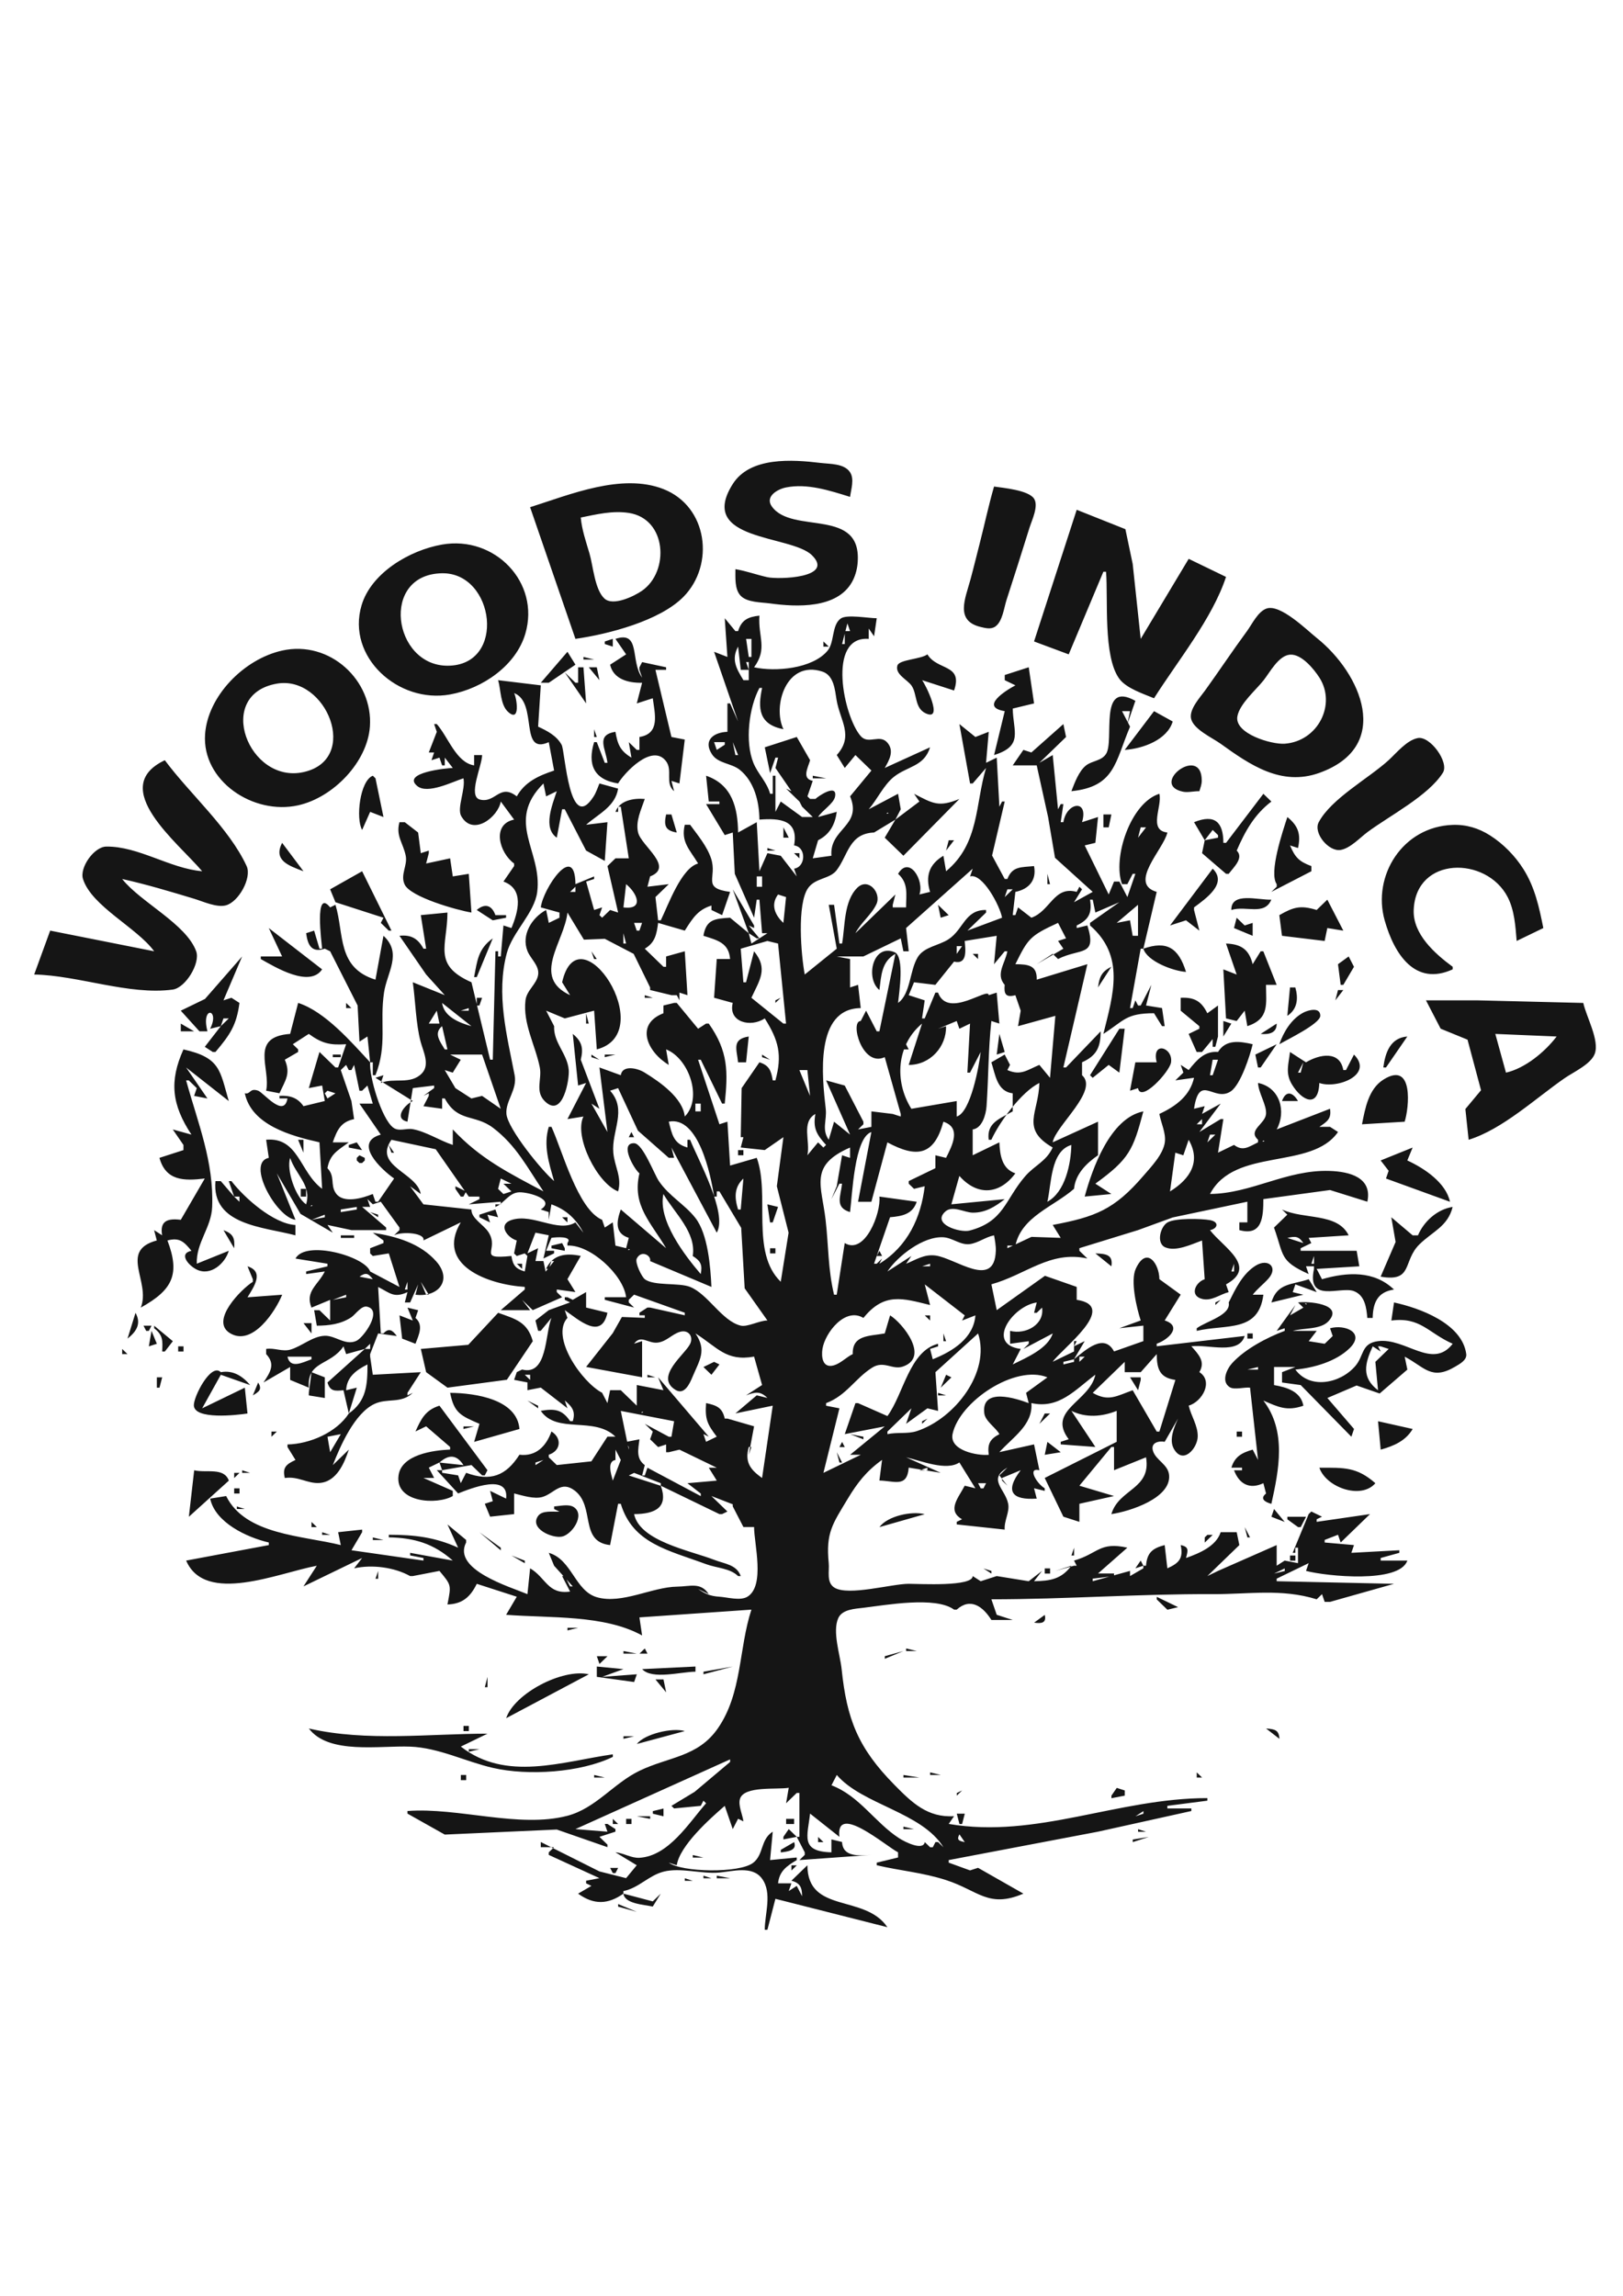 <?xml version="1.0" encoding="UTF-8"?>
<!-- Created with Inkscape (http://www.inkscape.org/) -->
<svg width="210mm" height="297mm" version="1.1" viewBox="0 0 210 297"
  xmlns="http://www.w3.org/2000/svg">
  <g transform="matrix(.345 0 0 .334 -77.145 -1.359)">
    <path
      d="m499.42 224.52c0.026 3.176-0.363 7.711 1.938 10.262 2.417 2.678 7.762 2.538 11.062 3.009 9.99 1.424 25.07 2.085 30.721-8.286 1.144-2.098 1.853-4.611 2.08-6.985 2.135-22.326-24.477-11.202-32.139-22.278-2.666-3.854 2.088-6.707 5.339-7.378 8.013-1.654 16.463 1.246 23.999 3.656 0.367-2.909 1.707-6.908-0.032-9.58-2.206-3.391-7.49-3.125-11.007-3.564-10.599-1.323-26.426-2.479-32.952 8.159-13.612 22.191 21.784 19.62 29.658 27.554 8.761 8.828-12.483 9.491-16.667 8.543-4.046-0.917-7.916-2.418-12-3.112m-77-24 17 51c12.421-1.834 31.673-6.995 40.532-16.301 11.804-12.399 9.124-34.976-7.532-41.719-15.629-6.327-35.106 2.174-50 7.02m174-8c-2.049 7.273-3.55 14.67-5.373 22-1.162 4.671-2.252 9.344-3.473 14-1.96 7.478-5.881 15.997 3.846 18.4 1.795 0.444 3.845 1.003 5.487-0.188 2.691-1.953 3.243-7.236 4.172-10.212 2.908-9.317 5.817-18.651 8.621-28 0.869-2.898 3.602-8.577 1.652-11.411-2.191-3.185-11.318-4.057-14.932-4.589m31 9-16 51 13 5 13-32h1c0.828 10.492-1.159 32.844 4.988 41.468 2.623 3.678 8.98 5.804 13.012 7.532 8.866-14.483 21.848-30.833 27-47l-14-7-18 31-3-29-2.742-13.49-18.258-7.51m-186 3c5.94-1.225 11.872-2.753 18-1.786 14.329 2.261 15.323 22.695 4.985 30.137-2.903 2.09-10.886 6.136-14.131 3.006-3.627-3.499-4.224-12.643-5.564-17.357-1.318-4.638-2.87-9.183-3.29-14m-52 10.465c-12.248 2.208-26.613 11.018-30.211 23.535-5.74 19.97 13.776 38.175 33.211 34.532 12.252-2.296 24.72-11.244 28.211-23.532 5.643-19.859-11.462-38.096-31.211-34.535m0 11.125c19.732-0.311 24.298 35.835 2 35.808-20.424-0.025-25.381-35.439-2-35.808m309.18 13.665c-3.24 1.19-5.439 6.096-7.325 8.745-5.388 7.565-10.408 15.384-15.719 23.001-1.899 2.723-5.968 7.204-5.262 10.825 0.815 4.176 7.992 7.479 11.122 9.804 11.001 8.172 22.745 16.559 37 11.276 27.74-10.281 15.608-38.618-1-52.291-3.657-3.011-13.654-13.255-18.816-11.36m-198.18 8.745h-1l-4-5 1 15-5-2 9 27-3-7h-1v11c-4.994 0.164-9.253 3.147-5.821 8.657 2.3 3.691 7.307 3.445 10.442 6.046 5.531 4.589 7.322 12.519 7.379 19.297 7.721-0.609 14.77 0.059 13 10 4.677 0.598 4.435 8.35 0 9l1 3-6-8-5-1-3 7-1-19-7 4c-0.118-9.425-2.131-18.519-12-22l1 10h4v1h-5l7 12 3-1 0.765 16 7.235 17 1-7h1l1 13h2l-6 4-1-4 3 2h1l-4-5 2 1v-1l-8-14 6 17-7-6c-5.791 0.356-8.971 0.675-10 7 5.382 1.755 9.518 2.765 10 9h-5l-1 15 7 2c-1.807 7.413 6.651 9.688 12 6 5.271 8.588 6.588 14.219 4 24h-1c-0.595-3.71-1.313-5.806-5-7l-6.667 10-0.333 19h1l-1 4 9 1 7-5-2.466 19 4.407 18-2.941 19c-11.438-11.417-3.908-33.651-9-48l-10 3-1-17-3 1-8-25h1l8 17h1c1.196-12.268 1.412-20.166-6-31h-1l-3 2-8-10h-1l-4 1v3c-10.866 4.369-5.954 15.1 2 20l-1-6c8.546 3.455 13.801 18.971 7 26-0.741-7.205-9.275-13.363-15.134-17.074-2.772-1.756-8.265-2.954-8.866 1.074l-8-3 3 25-6-11 3 2-7-19c1.038-4.392 0.485-7.053-3-10l2 20 3-1-7 14 6-1c-3.675 7.771 5.236 25.956 13 29 1.516-5.527-1.334-9.569-1.797-15-0.725-8.5 5.307-16.517-1.203-24l3-1 7.429 16.471 11.571 10.529h2l-1-4 17 33c4.169-7.466-6.998-28.26-10-36h-1v3c-5.27-1.529-5.779-5.115-7-10 11.116-2.306 15.74 20.47 17 29h1v-2h1l8.169 14.133 1.296 23.403 8.535 12.464c-2.978 0-7.506 2.623-10 2-7.048-1.762-12.233-12.18-19-15-4.165-1.735-13.581-0.265-17-3-1.185-0.948-3.774-6.451-3-8 1.733-3.466 5.531-1.125 5 1l23 10c-0.33-7.566-1.298-20.498-6.005-26.701-3.974-5.239-9.882-8.465-13.686-14.26-1.82-2.773-6.053-14.611-9.294-14.694-5.701-0.146 0.084 10.218 1.985 11.655-2.823 12.505 4.195 18.8 10 29l-17-15c-1.569 4.564-2.369 9.235 3 11l-1 4-4-1-1-9-3 2-1-3c-9.103-3.926-14.96-26.943-19-36h-1c-2.109 7.134 0.043 14.052 2 21-4.458-3.819-17.417-20.259-17.888-26-0.413-5.029 4.129-9.382 3.081-15-2.867-15.37-7.054-31.333-2.931-47.286 2.129-8.234 10.387-15.494 11.402-23.699 1.967-15.895-12.101-27.122 2.336-42.015l1 5 4-2c-1.65 5.206-5.33 14.234 0 18l2-11h1l8 16 7 4 1-15-8 1c4.832-4.351 10.932-7.085 12-14l-7-2c-0.664 1.631-1.218 3.468-2.145 4.977-9.213 14.989-10.699-17.388-12.034-19.937-1.831-3.495-5.413-5.417-8.821-7.04l1-16-16-2c1.061 3.698 0.784 9.585 3.799 12.338 4.616 4.213 3.213-5.389 2.201-7.338 9.098 3.623 1.753 24.229 13 19l2 11c-5.852 1.996-10.957 4.404-14 10-6.446-5.157-7.905 2.725-13.785 1.252-4.736-1.186 0.782-13.166 0.785-17.252h-3v4c-6.745-1.091-9.7-10.966-14-16h-1l1 3-3 8h2l-1 3 3-1 1 3h1v-3l3 4c-2.033 0.025-19.373 1.772-13.338 6.986 3.861 3.336 13.332-1.683 17.338-2.986 0.859 4.202-2.512 11.521-0.865 14.586 4.372 8.134 13.874 0.431 14.865-5.586l5 7c-8.547 1.783-5.547 12.919 0 17v1l-4 6c7.896 2.897 5.499 11.823 3 18l-3-1-1 12h-1v-2h-1l-1 42h-1l-7-30c-14.74-6.711-9.037-14.146-9-27l-10 1 2 13h-1c-2.017-3.879-4.633-5.5-9-5l10 15 7 8-12-5c1.008 7.335 1.13 15.975 2.924 23 0.948 3.714 3.634 8.921 0.473 12.301-4.228 4.521-10.486 1.564-15.397 3.699l1-3-3 1 14 9c-3.085 1.48-7.256 6.85-2 8l2-13 8-1v1l-4 3 2-1v1l-2 4 7 1v-4h1c4.886 9.349 11.182 5.979 18.09 11.369 8.748 6.827 12.959 15.587 18.91 24.631-13.048-7.191-23.682-12.575-34-24v6c-4.911-1.661-9.985-5.144-15-6.093-2.417-0.458-5.226 1.05-7.347-0.615-4.437-3.481-9.069-19.901-8.653-25.292h1v5h1c4.524-11.799 1.514-20.234 3.21-32 1.122-7.785 6.947-15.222-0.21-22l-3 17c-14.501-4.642-11.673-17.666-15-29l-2 1c-5.983-7.707-3.181 13.786-3 16h-1l-2-7-3 1c0.599 4.576 2.015 7.7 7 6l2 1 10.301 21 0.699 14 3-2 1 10c-7.036-7.793-16.845-19.629-27-23l-3 12c-15.419 1.163-7.205 13.299-9 22l5 1c2.223-5.087 4.28-7.52 2-13l5-3v-1l-2-2 6-4c4.89 3.687 7.945 4.424 14 4l-3 9h-1l-6-6-4 14 5-1 1 6-8 2c-2.189-3.312-5.122-4.225-9-4v1h3c-1.305 7.827-8.99-2.269-11-3-3.25-1.182-2.8 1.55-5 1 2.494 12.325 17.347 16.535 28 19l1 18c-8.404-6.341-8.801-20.128-21-19l1 7c-8.636 1.86 2.857 23.096 10 24l-7-18 8.895 15.721 12.105 7.279-2-3 9 2h13v-1l-9-8h3l-1-3 2 2 3-1 7 10v1l-2 2c3.147-1.574 11.731-0.922 11 2l14-7c-9.64 16.601 10.305 24.129 24 25v1l-9 8h11l-3-4 4 4 11-5-2-2v-1l7 1-3-5 5-9c-5.556-1.207-10.547-0.56-13 5h1l1-3h1l-7 9 4-4-1-5h-3l1-5-4 2 3-8 5 1-2 9 4-2v-1h-3l2-5c1.768-0.297 8.153-0.758 6 2v1c8.69-0.452 21.08 11.527 22 20h-8v1l11 3-2-2v-1l2-2 19 7v1l-13-3h-1l-3 2v1h2v1l-8.566-0.357-3.432 6.267-10.002 13.09 21 4v-14l-3 1c2.639-3.731 5.217 0.146 9.035-0.452 3.212-0.504 5.165-3.192 8.116-4.125 3.121-0.987 5.182 1.667 3.901 4.579-1.779 4.045-13.599 12.811-5.493 17.912 3.361 2.114 5.349-2.61 6.287-4.918 2.701-6.644 5.516-10.387 1.154-16.996 8.323 5.437 11.497 10.95 22 9l3 11-6 4c3.512-1.297 5.232-1.746 8 1l-4-1-8 7 14-3-4 28c-4.671-3.382-6.493-6.307-5-12h1l-1 3 2-11-10-3h-1c-0.916-4.21-2.946-5.094-7-6-0.436 6.193 0.364 8.046 4 13l-4 2-1-3 2 1-19-23 2 5-10-2v8l-6-6h-4l-1 5-2-4c-7.612-4.078-19.467-21.661-13-29l-1-3c5.179 3.703 13.745 11.814 16 1l-8-2v-6l-5 3-2-1h-1v1l2 1-8 3-5 4 1 4h1l4-5c-2.443 6.343-1.454 22.514-11 20l-2 1-1 3 5 1v3l5-1 10 8-1-3c2.844 2.45 4.108 4.286 3 8h-1c-2.973-4.569-5.838-4.912-11-4 6.014 9.1 20.012 1.964 28 10h-3l-6.014 9.56-12.986 1.44-3-3v-1c4.534-1.5 5.012-6.47 1-9-1.92 5.644-5.758 9.791-12 9-5.047 8.179-10.836 10.5-20 7l-2 4-1-3-6-1v-1l11-2 4 4h1l1-2-18-25c-5.269 1.706-6.863 5.109-9 10l4-2 9 8v1c-6.304 0.275-18.334 1.932-19.353 10.085-1.313 10.512 14.451 11.47 20.353 7.915v-2l-11-5h4l-2-4 4-2 1 3h-2l8 9c4.841-1.973 19.119-7.923 18 2l-6-3 1 4-3 1 2 5 9-1v-8c3.126 0.77 7.558 2.344 10.741 1.323 4.317-1.386 6.856-6.432 11.942-2.464 7.865 6.136 1.644 19.839 13.317 21.141l3-16h1c4.519 15.374 17.683 17.92 32 23.388 3.97 1.516 9.006 1.559 12 4.612h1c-1.553-4.462-5.961-4.692-10-6.309-8.949-3.583-27.871-7.178-30-17.691 7.946-0.028 12.964-2.606 10-11l22 11h1l2-1-6-6 10 4-2-1v1l4 8h4c1e-3 6.466 4.204 22.642-2.433 26.958-2.698 1.754-7.554 0.234-10.567 0.037-3.361-0.219-5.292-1.047-8-2.995l4 2c-3.016-4.785-7.031-2.952-11.83-2.906-9.301 0.09-20.703 6.877-30.077 4.114-8.305-2.449-9.406-14.66-18.093-17.208l2 5 7 8h-1l-2-4h-1l3 6c-8.38 1.244-9.085-5.441-15-9l-1 10c-6.466-2.8-28.267-9.478-23-20v-1l-7-6 4 9c-8.712-4.09-16.49-5-26-5v1c9.667 0.2 16.788 2.422 24 9l-16-3v1l5 1v1l-27-4 4-7v-1l-9 1 1 5c-14.434-3.744-35.741-3.873-43-19l-6 1c1.913 9.26 13.708 14.996 22 17v1l-31 6c7.153 17.164 34.497 4.812 49 2l-5 8 22-11-3 4c6.703-1.54 15.046-0.433 21 3h1l10-2c4.532 5.612 4.426 5.381 3 13 5.642-0.187 8.619-2.964 11-8l15 5-4 7c16.633 1.324 36.794-0.083 51 8l-1-7 42-3c-4.8 15.11-3.43 32.359-12.598 45.996-7.499 11.155-18.403 10.945-29.402 16.431-9.677 4.828-16.383 14.539-27 17.414-18.148 4.915-40.993-3.341-60-1.841v1l14 8.128 42-1.958 19 6.83v-1l-3-3 6-2v-1l-3-2h-1l1 3-12-1 58-27v1l-13.289 11.566-8.711 5.434 1 1 10-1 1-2 1 1c-6.307 7.394-13.983 20.463-25 21.113-3.102 0.182-5.921-1.869-9-2.113l8 5-4 5-10-2.607-22-11.393v2h5l-2 2v1l19 9-5 1v1l2 1-5 3c5.918 4.427 11.224 4.205 17 0 0.493 3.929 7.391 4.207 11 5l3-5-3 3-11-3v-1c5.689-1.149 9.417-5.997 15-7.5 6.442-1.735 14.253 0.972 21 0.33 5.13-0.488 12.348-2.701 15.935 2.303 3.979 5.55 1.082 13.575 1.065 19.867h1l3-12 42 11c-8.489-12.959-29.946-5.134-30-24l-6 6c3.293 0.845 4.032 2.722 4 6l-2-4-3 2 1-3h-5c0.453-4.626 3.171-6.683 7-9v-1l-10 1 1-11c-4.673 3.026-3.32 8.864-7.34 12.053-5.199 4.125-26.705 3.701-31.66-0.053l3 1c1.131-7.567 12.253-17.872 18-23l3 9 2-4 2 1c-0.316-2.597-2.064-6.233-1.268-8.772 1.59-5.065 14.009-3.444 18.268-4.228l-1 6 4-4h1v17h-1l-3-3-2 3v1l5-1 3 6v1l-2 2 27-2c-4.725 0.304-10.728 0.892-11-5l-4-1v5c-11.807-0.285-8.929-6.378-8-15l11 9c-1.502-13.423 17.543 3.691 22 6v2l-8 2v1c8.88 2.174 17.063 2.773 26 5.75 12.083 4.026 15.9 11.057 29 5.25l-17-10-3 1-8-3v-1l56-10.996 35-8.004v-1h-9v-1l15-2v-1c-33.625 0-64.115 15.84-97 10l2-3c-9.963 0.647-15.854-5.301-22.385-12.152-13.608-14.275-17.834-25.348-19.784-44.848-0.549-5.492-3.565-14.562-1.228-19.772 1.502-3.347 6.234-3.552 9.397-3.942 8.374-1.032 27.119-4.553 34 0.714h1c5.175-4.824 9.872-1.16 13 4h8l-6-2-2-6c27.835 3e-3 55.367-2.134 83-2.001 13.586 0.066 25.747-2.237 39 2.001l2-2 1 3h2l24-7-44-1v-1l12-6-1 3c7.753 2.103 35.076 4.925 38-4h-10v-1l7-2v-1l-18 1 1-3-11-1v-1l5-2 1 3 11-11-20 3v-1l2-1-4-2-1 1-6 15h1v-2h1v6l-5-1-3 2v-8l-22 10-4 2 12-12-1-5h-6c-1.692 5.425-7.931 8.144-13 10 0.746-2.946 1.197-4.311-2-5 1.034 4.983-0.46 6.936-5 9l-1-9c-4.72 1.247-6.624 3.072-7 8h-1l-1-2-2 3 3-1v1l-5 3v-2l-14 4v-1l8-1v-1h-6l11-10c-10.5-2.4-10.93 2.315-20 5l1 2h-1l-7 2 6-2c-3.75 5.197-7.838 5.876-14 6l3-4-5 4-12-2-6 2-3-2c0 4.19-19.801 3-24 3-6.359 0-22.583 4.816-27.833 1.5-3.141-1.984-1.871-6.459-2.167-9.5-1.146-11.783 1.461-15.219 7.167-25 3.589-6.152 6.952-10.631 12.833-15l-1 8c5.792 0.148 10.401 2.825 11-5l12 2-13-6c5.668 1.35 15.095 5.413 20 2l6 10-4-1c-2.285 4.582-6.83 9.56-1 13l-2 1v1l18 2c-0.286-3.43 1.914-6.772 1.299-10-1.112-5.834-7.844-9.401-0.299-14l-3 3 3 4-2-2v-1l7-3c-6.145 8.304-3.19 11.653 6 11l-1-4 4 1v-1c-2.973-1.784-6.705-8.176-2-7l-2-10-13 3c4.942-5.71 12.669-10.555 12-19 10.429 2.397 16.398-5.167 24-11-2.112 10.439-18.286 13.732-10 25l-3 1v1l13 1-9-14c5.347 2.788 11.518 2.31 17 0v12l-27 14 7 15 6 2v-7l13-3-13-4 12-15h1v9l12-5c2.04 12.419-10.201 12.151-13 22 6.773-1.015 22.29-6.092 21.664-14.975-0.307-4.34-4.97-5.781-6.068-9.53-0.932-3.182 2.146-3.93 4.404-3.495l5-9c-1.414 3.317-3.487 8.109-1.593 11.652 3.42 6.396 8.868-0.108 8.979-4.656 0.103-4.254-2.467-7.942-3.386-11.996 5.083-1.569 9.374-9.413 4-13 2.348-4.038-0.219-6.789-3-10 6.465-0.816 17.737 3.455 20-4l-33 4v-1c4.329-1.507 9.804-6.738 3-9l6-10-8-6c-0.021-5.944-4.794-13.08-8.843-4.046-2.102 4.69 0.331 15.275 1.843 20.046l-8 3 9-1v6l-11 4c-3.722-7.231-10.542-0.668-15 3l4-7-4 2 1-2h-1v4l-8 4c3.4-5.121 25.055-21.493 9-24v-5l-11.911-4.303-18.089 13.303-2-10c12.996-3.744 22.039-13.19 36-10l-3-3v-1l22-7 13-4.899 28-6.101v8h-3v3c8.66 2.48 8.981-5.257 9-12l25.004-3.521 13.996 4.521c1.93-9.355-6.581-11.668-14.17-11.92-16.212-0.537-29.287 8.79-44.83 8.92 9.228-18.212 37.98-9.102 48-24l-3-2h-4c3.069-2.112 4.569-3.207 4-7l-20 8c3.664-6.887 1.291-16.247-7-18 0.172 3.943 3.3 8.547 3.003 12.05-0.329 3.881-6.99 6.262-3.003 9.95v1c-3.473 1.717-5.621 3.646-9 1l-6 3 2-13h-1l-8 5 8-11-7 4 1-3-4 1c2.022-13.989 7.444-2.445 13.736-6.712 3.745-2.54 7.265-13.932 8.264-18.288-4.971-1.183-10.13-1.913-13 3-5.129-0.442-8.008 3.181-11 7l-3-2 1 3-3 3 7-1c-1.522 6.956-6.736 10.985-13 14 0.598 3.53 2.533 7.383 2.047 11-0.631 4.695-5.14 9.493-8.061 13-10.887 13.071-17.965 15.874-33.986 19l3 5-10.961-0.383-9.039 4.383v-1h3c2.302-11.236 14.318-15.057 22-22 0.53-5.665 4.508-9.779 9-13v-13l-17 8c0.973-6.303 17.481-20.1 11-26v-5c5.633-2.598 6.933-5.998 7-12l-13 14h-1l9-40-19 6c0.18-5.554-3.113-5.942-8-6 4.748-9.901 5.435-11.001 16-16l3 6-3 1 2 3-10 6 6-4 2 2c8.334-4.38 14.738-0.701 11-13l-4 1v-1c4.677-2.256 5.771-4.966 5-10h1l1 5 9-4-11 8v1c13.195 11.875 8.74 26.472 5 42 7.788-5.132 8.409-8 19-8l3 5h1l-1-7-6-1 2-8-4 8h-1l-1-2-1 3h-1l4-23h1c1.429 4.884 11.143 8.654 16 9-2.8-9.345-7.25-12.208-16-9l5-22c-10.85-3.256 2.675-16.6 4-23-7.323-0.848-1.827-10.158-3-15-10.808 3.492-17.633 24.798-14 35h2l2-4h1l-3 9-3-6h-2l-2 5-9-19 4-1 1-10-6 2c2.592-9.051-5.794-7.786-7 0h-1l1-7h-1l-1 2-2-21-5 3 10-10-1-5-12 11-3-1-4 6h9l4.273 20.043 2.585 15.744 14.142 13.213-7 4 3-5-1-1-1 2c-8.513-2.481-9.903 7.457-17 10l-5-4-1 3h-1l1-9c5.241-1.108 8.001-4.652 7-10-4.783 0.528-8.139-0.048-10 5h-1l-4.744-9.089 4.744-20.911h-1l-1 2-1-19-4 2 1-12-5 2-6-5 4 23h1l5-6c-4.099 13.897-2.413 29.25-15 40l-1-6c-5.428 3.364-6.774 7.942-5 14l-4 1c1.92-5.38-3.799-15.26-8-8 3.971 3.662 3.011 7.947 3 13h-5v-1l1-4-15 15c2.05-4.114 6.078-7.218 7.893-11.286 1.938-4.342-3.105-10.468-7.192-6.306-5.109 5.204-4.555 14.945-5.701 21.592h-1l-2-15h-2l3 17-12 10c-1.362-7.339-3.009-27.419 1.318-33.571 2.762-3.927 8.123-3.369 10.67-6.863 4.299-5.9 4.665-14.194 14.012-14.566l8-5-4 7 7 7 21-22c-7.773 3.287-9.855 1.814-17-2l2 3-9 7 2-4-1-6-11 6c3.155-3.784 5.615-9.381 9.339-12.482 5.131-4.27 11.408-3.972 13.661-11.518l-17 8c1.673-3.005 3.608-6.485 1.095-9.677-2.918-3.708-7.163 0.788-10.104-2.659-6.36-7.456-12.843-38.924 3.009-37.664v-4l2 3 1-7c-3.013 0.023-11.143-1.561-13.451 0.081-3.497 2.488-2.335 9.181-4.968 12.471-5.675 7.094-19.877 8.268-27.581 6.448 5.165-7.303 1.442-11.697 2-20-4.335 0.485-6.727 1.714-8 6m41-3 1 3h-2v5h-1l2-8m-32 2 1 1-1-1m-55 4 4 6-6 4c1.21 5.564 6.727 7.129 12 7l-2 8 6-2c0.761 6.02 2.88 13.714-5 15v5h-1l-3-3 1 6c-4.254-2.63-5.204-5.22-6-10-7.534 1.206-3.583 6.587-3 12h-1l-3-8h-1c-2.537 8.584-0.181 14.521 9 16 2.185-3.923 12.751-15.749 17.972-8.628 2.62 3.573-0.517 8.53 3.028 11.628l-1-4 3 1 2-17-5-1-6-26h4v-1l-9-2-1 2v1l1 3c-4.54-6.397-0.407-18.293-10-15m-4 1v1l3 1v-3l-3 1m55-1v7h-1l-1-7h2m-12 1-1 2 1-2m39 0v2h2l-2-2m-32 2 1 9h3l-1-3h1v7h-2c-2.674-4.514-4.634-8.007-2-13m-171 1.529c-14.352 3.294-27.943 17.653-28.91 32.471-1.176 18.019 18.054 31.34 34.91 27.471 13.227-3.037 25.969-16.806 26.909-30.471 1.233-17.924-15.041-33.571-32.909-29.471m107 0.471-10 12h3l10-7-3-5m271.02 1.117c4.331-0.304 8.99 5.66 10.99 8.883 6.425 10.352-0.492 24.658-13.005 25.609-4.927 0.374-18.987-3.911-17.745-10.648 0.902-4.893 6.926-10.114 9.861-13.961 2.307-3.024 5.601-9.581 9.899-9.883m-136.02-0.117c-2.434 1.904-10.55 2.002-11.248 4.307-1.029 3.396 3.768 5.503 5.302 7.813 2.157 3.248 1.088 8.671 5.267 10.704 6.969 3.39-0.121-11.359-1.321-12.824l12 4c3.433-10.339-6.293-7.638-10-14m-129 1v1h4l-4-1m24 3-1 1 1-1m-26 1v6h-1l-4-4 8 12-1-14h-2m4 0 4 5-1-5h-3m112 0-1 4 1-4m44 3v2l4 2c-3.864 2.121-13.442 8.421-4 10l-4 17c11.099-3.547 7.143-9.116 7-18l8-2-2-14-9 3m-63 31 3 5 4-5 6 6-8 10c4.674 11.52-7.814 12.441-7 23l-7 1 2-7c4.435-2.299 6.362-6.126 7-11l-7 2c1.469-2.551 5.892-5.168 6.37-7.952 0.886-5.168-6.338-0.125-7.37 0.952h-2l-1-1 2-6c-4.152-0.908-1.917-4.791-1-8l-5-9-12 4 2 10 2-6h1l-1 4 6 9-2-1 5 5-2-4 3 6 4 4h-4l-8-6-2 4v-14h-1v7h-1c-1.22-4.647-4.577-7.628-6.285-12.015-3.203-8.22-1.661-21.408 2.285-28.985h1c-1.629 7.902-1.329 14.104 8 16-4.168-8.965 1.041-26.919 14.62-22.321 4.34 1.469 4.699 7.194 5.294 10.897 1.304 8.123 6.61 13.925 0.086 21.424m-210-27.656c18.59-3.363 31.441 29.371 10 34.262-20.57 4.692-33.53-30.006-10-34.262m248.33 1.323 0.334 0.666-0.334-0.666m30.334 0-0.334 0.666 0.334-0.666m-101 2-0.334 0.666 0.334-0.666m120.33 38.333c16.411-1.737 16.372-11.278 22-25l-3-6h3l-1 5 3-9c-14.075-8.119-7.677 15.424-11.028 20.606-1.747 2.702-5.104 2.545-7.423 4.379-2.736 2.162-4.361 6.853-5.549 10.015m-182.67-32.333 0.334 0.666-0.334-0.666m1.667-0.667 1 1-1-1m160.67 2.333 0.666 0.334-0.666-0.334m51.333-0.333-11 15c6.892-0.463 15.976-3.945 18-11l-7-4m-180.67 2.667 0.334 0.666-0.334-0.666m141.67 1.333 1 1-1-1m-163 2 1 1-1-1m-8 1v3h1l-1-3m308.91 3.422c-4.145 0.817-8.002 5.796-10.91 8.542-7.464 7.049-21.585 14.924-26.252 24.075-2.113 4.144 3.746 11.516 8.253 10.705 3.614-0.651 7.187-4.698 9.999-6.863 8.244-6.348 22.934-14.121 28.338-23.052 2.425-4.006-4.8-14.319-9.428-13.407m-240.91-0.422 1 1-1-1m95 1 1 1-1-1m14 0 1 1-1-1m-128 1v1l-3 2-1-3h4m3 0 2 5h-1l-1-5m138 0 1 1-1-1m-73 1 1 1-1-1m-106 1 1 1-1-1m-68 1 1 2-1-2m82 3 1 1-1-1m161 0 1 1-1-1m-333 44c-12.066-1.054-23.875-9.713-35.96-9.552-4.601 0.062-10.085 8.158-8.738 12.552 3.243 10.576 20.245 18.839 26.698 28l-39-8-6 17c16.595 0.343 35.607 8.11 51.957 5.837 4.805-0.668 10.43-10.205 8.802-14.833-3.727-10.6-20.869-18.995-27.759-28.004 9.073 2.08 18.114 4.885 27 7.659 3.302 1.03 8.416 3.509 11.896 2.553 4.807-1.32 9.804-10.685 7.781-15.212-6.575-14.719-21.268-27.901-30.677-41-21.674 10.591 5.151 32.097 14 43m134-43-1 1 1-1m151 0 1 1-1-1m-63 2-1 1 1-1m48 0 1 1-1-1m104 10c0.412-1.396 0.877-2.563 0.887-4.04 0.104-14.349-19.878 1.431-7.039 4.231 1.885 0.412 4.209-0.268 6.152-0.191m-240.33-7.333-0.334 0.666 0.334-0.666m-73.667 22.333 3-7 5 2-3-15-1-1c-4.857 1.953-6.467 16.649-4 21m169-21v1h5l-5-1m34 0 1 1-1-1m-116 1 1 1-1-1m212 1 1 1-1-1m-220 1 1 1-1-1m5 0 1 1-1-1m16 0 1 1-1-1m79 0 1 1-1-1m120 1-1 2 1-2m-220 1 1 1-1-1m-13 1-1 3 1-3m269 0 1 1-1-1m-203 1-1 1 1-1m25 0 1 1-1-1m181 0-14 19h-1c-0.028-7.884-3.11-11.316-11-8l4 7-1 5 9 8h1c1.91-2.619 5.771-6.184 3-9 3.077-7.391 6.616-13.987 13-19l-3-3m-281 1-1 1 1-1m38 6h1v-2h1l3 20h-5l-3 3 4 18-3-1-3 3-1-1 1-3-3 1-3-11 3-1v-1l-7 3c-0.198-16.689-12.184 1.784-13 9l7 2v2l-4 2-1-5c-5.346 2.951-9.421 9.68-7.002 15.911 1.157 2.981 4.439 5.599 4.021 9.053-0.454 3.742-4.314 6.061-4.766 10.04-1.031 9.078 3.732 17.417 5.375 25.996 0.889 4.64-2.035 9.465 2.187 13.381 6.506 6.035 8.957-8.75 8.666-12.38-0.51-6.38-5.766-10.504-5.481-17.001l-3-6 7 3 11-3 1 15c23.82-6.427-6.737-54.484-13-26l3 5c-14.685-7.012-2.176-20.608-1-32l6.167 10.5 7.833-0.333 10.833 5.833 6.167 13v1l8 2h2l1 2v-3l3 1-1-17-7 2v4h-1l-7-7c3.915-2.394 4.431-5.622 5-10l10 3c3.092-5.028 5.093-8.491 11-10l-1-4v6l4 2 3-9c-10.899-1.52-4.688-5.436-7.151-13-1.544-4.74-4.997-8.987-7.849-13h-2c-1.534 6.693 1.808 9.505 5 15-6.309 1.766-11.201 16.084-14 22h-1l-1-9 5-5-8 1 1-4c9.173-3.7-3.287-11.76-4.511-17.004-1.022-4.379 1.182-8.909 2.511-12.996-4.292-0.385-9.453 0.596-11 5m149-5 1 1-1-1m-130.67 1.667 0.334 0.666-0.334-0.666m-15.333 0.333-1 1 1-1m232 1 1 1-1-1m-214 1 1 1-1-1m81 1.333c0.773 0 0.16 0.498-0.333 0.334l0.333-0.334m17-0.333-1 1 1-1m-102 1 1 1-1-1m2 0c-0.869 4.178-0.448 6.257 4 7l-2-7h-2m96.667 0.667-0.334 0.666 0.334-0.666m67.333-0.667v5h2l1-5h-3m48 1 1 1-1-1m21 0c-1.743 5.511-7.019 21.586-4 26v1l-2 2 15-8v-2c-4.659-1.771-6.108-3.406-8-8l3 1c1.09-5.251 0.182-8.503-4-12m-220 1 1 1-1-1m44.667 0.667-0.334 0.666 0.334-0.666m-157.67 0.333c-1.449 5.327 1.378 7.992 2.35 13 0.74 3.815-2.116 7.306-0.411 11.115 2.189 4.889 19.633 9.945 25.061 10.885l-1-15-6 1-1-7-9 2 1-4v-1l-3 1-1-8-5-4h-2m140 0 1 1-1-1m145 0 1 1-1-1m-250 1 1 1-1-1m360 56v-1c-6.729-5.127-14.963-12.661-14.617-22 0.777-20.933 27.294-20.888 35.239-5 2.566 5.132 2.932 11.353 3.378 17l10-5c-1.561-8.047-3.139-15.726-7.464-22.83-3.107-5.103-7.541-9.78-12.536-13.062-4.253-2.795-8.903-4.25-14-4.064-18.825 0.685-30.213 19.746-25.51 36.956 3.601 13.177 11.456 25.65 25.51 19m-389.33-54.667 0.666 0.334-0.666-0.334m138.33-0.333v4h2l-2-4m105 0-1 1 1-1m31 0-3 4 1-4h2m25 1 2 2v1l-5 1 3-4m30 1-1 1 1-1m-239 2 1 1-1-1m78 0 1 1-1-1m5 1 1 1-1-1m27 0-1 4 3-4h-2m-250 1c-3.407 6.778 2.377 8.815 8 11l-8-11m203 0 1 1-1-1m-21 2v1h3l-3-1m178-1 1 1-1-1m-304 1 1 1-1-1m106 0 1 1-1-1m143 0 1 1-1-1m57 0 1 1-1-1m-358 1 1 1-1-1m122 0 1 1-1-1m-26 1 1 1-1-1m80 0 1 1-1-1m12 0 2 2v-2h-2m-42 1 1 1-1-1m30 1 1 1-1-1m9 0 1 1-1-1m-91.667 1.667 0.334 0.666-0.334-0.666m53.667-0.667 1 1-1-1m79 0 1 1-1-1m119 1 1 1-1-1m-266 1 1 1-1-1m14 1 1 1-1-1m162 0-1 3c4.671-1.403 11.291 11.533 12 16l-13 5 7-7v-1c-8.018-0.131-8.447 7.659-14.213 11.435-3.621 2.372-9 2.849-11.372 6.79-3.127 5.195-2.642 14.226-7.415 17.775 0.373-3.796 2.522-17.991-1.319-19.643-8.17-3.513-11.04 10.176-5.681 14.643 0.703-5.492 0.736-11.005 6-14l-6 30h-1l-4-8-2 4c-4.178 0 0.533 18.097 9 14l6 22v1l-3-1-8-1v6l-5 1 2-2v-1l-7-14-7-2 9 21-6-5-2 7c-2.748-4.046-0.631-7.504-1.13-12-1.344-12.118-4.243-38.805 13.13-39l-1-9-3 1v-11l-5-1 10-4e-3 14-6.996 1 5h2l-1-9 25-23m90 0-16 22 6-2 5 4-2-8v-1c4.633-3.559 12.624-9.301 7-15m-331 8 2 5 18 6-1 2 3 3h1l-11-23-12 7m53-6 1 1-1-1m56 0-1 1 1-1m160 0v4h1l-1-4m-107 1v4h-2v-4h2m49 0 1 1-1-1m-68 1 1 1-1-1m98 0 1 1-1-1m-95 1 1 1-1-1m-35 1c4.133 3.461 6.898 10.034-1 9l1-9m-19 1v2h-2l2-2m166 0-1 1 1-1m-77 1 1 1-1-1m75 0-3 3 1-3h2m-187.67 1.667 0.334 0.666-0.334-0.666m269.33-0.334 0.666 0.334-0.666-0.334m24.333-0.333 1 1-1-1m-255.67 1.667 0.334 0.666-0.334-0.666m61.667-0.667 3 1-1 10c-3.256-3.099-4.812-7.138-2-11m178 0 1 1-1-1m-48 1-2 2 2-2m40 5c5.383-1.812 12.462 2.314 15-4-4.997 0.205-15.115-3.12-15 4m-214-4 1 1-1-1m246 4c-6.062-1.917-8.632-1.169-14 2l1 8 16 2 1-5 6 1-6-12-4 4m-315 0 6 4 5-1v-1h-4c-1.329-3.862-3.915-4.712-7-2m279-3 1 1-1-1m-301 1 1 1-1-1m33 0 1 1-1-1m84.667 0.333 0.666 0.334-0.666-0.334m77.333-0.333 1 5 3-1-4-4m75 0v12h-2l-1-6-5 1 8-7m-227 1 1 1-1-1m135 0-1 1 1-1m-63 1 1 1-1-1m20 0 2 2-2-2m58 0 1 1-1-1m8 0 1 1-1-1m-166.67 1.667 0.334 0.666-0.334-0.666m15.667-0.667 1 1-1-1m26 0-1 1 1-1m41 0 2 2-2-2m-102 1 1 1-1-1m26 0 1 1-1-1m66.667 0.333 0.666 0.334-0.666-0.334m86.666 0.334 0.334 0.666-0.334-0.666m-222.33 0.333 1 1-1-1m132 0 1 1-1-1m203 0-1 4 7 3v-5l-3 1-3-3m-110.67 1.667 0.334 0.666-0.334-0.666m-112.33 0.333-1 3h-1l-1-3h3m21 0 1 1-1-1m72 1-8 6 8-6m131 0-1 1 1-1m-364 1 5 11h-8v1c5.452 3.17 18.305 11.242 23 4l-20-16m151 0 1 1-1-1m152 0-3 3 3-3m-261 1 1 1-1-1m26 1 1 1-1-1m65 0 1 4h-1v-4m20 0 1 1-1-1m4 0 1 1-1-1m116 1-1 11 4-5h1c-0.852 4.729-4.496 8.851-1 13-0.345 3.491 0.378 5.033 4 4l2 6-1 6 14-4-2 24-4-5c-4.65 1.999-6.944 4.284-12 2l1-2-2-4-5 3c1.506 4.814 2.135 11.305 8 12v7c-4.954 2.897-9.835 4.471-9 11h1c3.017-6.855 11.248-18.555 18-22-0.246 11.561-7.198 17.706 5 25-2.417 5.435-6.775 6.872-10.366 11.188-7.579 9.11-7.89 17.478-20.804 20.985-3.487 0.947-14.383-2.479-9.083-7.388 2.687-2.489 7.155 0.409 10.253 0.447 4.758 0.058 8.474-2.344 12-5.232l-20 2 3-11c6.729 7.854 15.059 7.285 21-1-5.084-1.741-5.777-7.132-6-12l-10 5v-10c3.509-0.456 4.97-5.66 5.194-9 0.76-11.317 0.621-21.721 1.806-33l3 1-1-12-3 1c0-3.427-15.313 9.392-19-1h-1l-4 10h-1l1-7-6-2 2-5 8 1 7-9c5.028 1.259 4.338-4.4 4-8l12-2m91 0 1 1-1-1m-280 1c-5.501 4.051-5.797 8.613-7 15h1l6-15m75 0 1 1-1-1m127 0 1 1-1-1m57 0 1 1-1-1m-276 1 1 1-1-1m2 0 1 1-1-1m40 0 1 1-1-1m57 0 1 1-1-1m21 0 4 1 3 31h-1l-12-10c3.155-6.975 6.325-11.305 1-18l-3 12h-1l-1-13 10-3m37 0-1 1 1-1m-106 1 1 1-1-1m8 0 1 1-1-1m55 0-1 1 1-1m102 0 1 1-1-1m76 0 4 12-5-2 1 19 4 1 3-4 1 6c8.349-2.849 7.021-8.567 7-16h4l-5-13h-1l-3 5c-1.351-5.661-4.275-7.814-10-8m24 0 1 1-1-1m13 0 1 1-1-1m-329 1 1 1-1-1m77 2 3-2-3 2m6-2 1 1-1-1m7 0 1 1-1-1m103 0-2 3v-3h2m-141 1 1 1-1-1m4 0 1 1-1-1m3 0 1 1-1-1m22 0 1 1-1-1m23 0 1 1-1-1m-122.33 1.333 0.666 0.334-0.666-0.334m72.333-0.333 1 3h1l-2-3m-11 1 1 1-1-1m15 0 1 1-1-1m77 0 1 1-1-1m62 0 2 2v-2h-2m-297 22 7 8h3c-2.562-10.063 4.841-8.783 1-1l4-1-6 8 3 2h1c5.465-6.699 7.91-10.377 9-19l-3-2-3 1 7-17-13.927 16.453-9.073 4.547m192-21 1 1-1-1m246 0-4 3 1 8h1l4-7-2-4m-335 1 1 1-1-1m-52 1 1 1-1-1m2.667 0.333 0.666 0.334-0.666-0.334m31.333-0.333 1 1-1-1m78 0 1 1-1-1m28 0 1 1-1-1m-98.333 1.667-0.334 0.666 0.334-0.666m161-0.334 0.666 0.334-0.666-0.334m-88.334 1.334 0.334 0.666-0.334-0.666m26.667-0.667 1 1-1-1m152 8 5-8c-3.697 1.875-4.484 3.969-5 8m-181-7 1 1-1-1m36.333 0.667 0.334 0.666-0.334-0.666m-68.333 0.333 1 1-1-1m-24 1 1 1-1-1m294 1v4-4m-38 1 1 1-1-1m-221 2 1 1-1-1m25 0 1 1-1-1m4 0 1 1-1-1m3 0 1 1-1-1m82 1-1 3 1-3m20 0 3 3-3-3m7 0 1 1-1-1m133 0-1 11c3.831-2.625 4.166-6.748 3-11h-2m-247 1 1 1-1-1m51 0 1 1-1-1m65 0 1 1-1-1m2 0 1 1-1-1m94 0 1 1-1-1m53 0-1 4 3-4h-2m-61 1 1 1-1-1m10 0 1 1-1-1m-212 1 1 1-1-1m3 0v1h3l-3-1m17 0 1 1-1-1m184 1v5l7 6v1l-4 2 3 7h2l4-5v3h1l1-4v-12l-4 3c-2.21-4.669-4.869-6.262-10-6m-264 0v3h1l1-3h-2m110 0 1 1-1-1m4 0-2 1v1l2-2m242 1 5.499 10.972 10.082 4.256 5.066 19.588-5.873 7.277 1.226 11.907c12.711-4.057 25.177-16.118 36-23.86 3.316-2.372 9.874-5.407 11.306-9.465 1.843-5.22-3.212-14.389-4.306-19.675l-40-1.014-19 0.014m-288 0-1 2 1-2m-117 1v2h2l-2-2m36 0 11 9c-4.656-1.345-10.298-3.682-11-9m73 0 1 1-1-1m18 1 1 1-1-1m-81 1v1h-3l3-1m95 0 1 1-1-1m153 0-1 1 1-1m56 14c2.847-1.77 15.364-7.937 15.364-11.039 0-3.507-4.544-2.188-6.322-1.233-4.538 2.441-7.48 7.553-9.042 12.272m-316-13 1 5h-4l3-5m80 0 1 1-1-1m2 0 1 1-1-1m-26 1v4h1l-1-4m96 0 1 1-1-1m87 1 1 1-1-1m76 0 1 1-1-1m-393 1-3 3 1-3h2m395 0 1 1-1-1m-390 1 1 1-1-1m268 0 1 3 4-2-1 19h1l4-8c-0.587 5.311-3.757 23.466-9 25v-6l-17 3c-6.496-10.679-5.522-24.806 4-33l-5 16c8.065 0.038 14.217-7.079 14-15l-3 1 7-3m100 0v6l3-5-3-1m6 0 1 1-1-1m-397 1v3h5l-5-3m146 0-2 3 2-3m64 0 1 1-1-1m112 0 1 1-1-1m89 0-6 4c3.163 0.303 6.085-0.37 6-4m-313 1 2 9h-1c-1.847-3.191-4.257-6.261-1-9m69 0 1 1-1-1m-19 1 1 1-1-1m54 0 1 1-1-1m150 0-11 18 1 1 6-5 4 3 2-17h-2m-290 1 1 1-1-1m338 0 1 1-1-1m-93 1-1 8 3-1-2-7m209 1c-4.346 5.905-11.757 12.283-19 14l-4-15 23 1m-409 0-1 7 1-7m37 0 1 1-1-1m65 10h3l1-10c-6.474 1.041-4.47 4.964-4 10m191-10 1 1-1-1m51 12h1l8-12c-6.371 0.507-8.281 6.237-9 12m-298-11 2 2-2-2m256 0 1 1-1-1m-266 1 2 3-2-3m60 0 2 2-2-2m203 0 1 1-1-1m-357 1 1 1-1-1m60.667 0.667-0.334 0.666 0.334-0.666m162.33-0.667-1 2h2l-1-2m94 7h-8l-2 11 3-1c1.031 5.843 11.891-6.382 12.389-10 0.804-5.837-7.406-8.433-5.389 0m37-3 1 5h1l6-9-8 4m-314.67-2.333 0.334 0.666-0.334-0.666m-87.333 0.333c-5.395 12.357-4.381 21.446 3 33l-7-2 4 6v2l-9 3c2.376 8.91 9.167 8.989 17 8l-9 16c-5.068-0.666-7.918 0.495-7 6l-3-2 1 4c-14.336 3.963-2.146 15.938-6 26 11.998-6.872 14.799-12.936 10-26 4.538-1.248 6.199 0.462 9 4-4.978 1.072-1.099 5.717 2 7.278 5.296 2.666 10.701-2.542 12-7.278l-12 5c-0.266-8.212 5.457-13.942 5.768-22 0.675-17.51-5.309-32.322-9.768-49h1l3 3-1 3 5 1-8-12 16 13c-3.351-11.823-3.091-16.811-17-20m158 2v1l4-1h-4m15-1 2 2-2-2m41 0 1 1-1-1m201 0c-0.507 4.673-1.84 8.193 0.736 12.576 3.806 6.473 9.937 9.272 10.264-0.576 6.628 2.412 20.55-3.127 13-11l-3 6h-1c-1.315-7.646-8.909-6.143-14-3l-6-4m6 0 1 1-1-1m-365 1v1h3v-1h-3m56 0 7 21-7-5-4 1-6-4-4-7 3 1 3-5-4-2h12m10 0 1 1-1-1m29 0 1 1-1-1m2 0v1l3 1-3-2m17 0 1 1-1-1m47 0v1l3 1-3-2m93 0 1 1-1-1m-246.33 1.667-0.334 0.666 0.334-0.666m313.33-0.667 1 1-1-1m-218 1 1 1-1-1m3 0 1 1-1-1m226 0-2 6h-1l1-6h2m22 0 1 1-1-1m-293 1-1 1 1-1m67.333 0.667 0.334 0.666-0.334-0.666m125.67-0.667 1 1-1-1m41 0-1 1 1-1m40 0-1 1 1-1m29 0-1 4h-1l2-4m-358 3h1l1-2 2 10h1l2-2 2 7h-5l8 12c-10.54 3.086 0.132 13.461 5 17l-6 9h-1l-1-3c-3.653 1.542-11.161 3.958-13.933-0.434-2.062-3.267-0.095-6.325-3.067-9.566 0.963-5.455 3.799-6.806 8-10h-6c1.589-4.643 2.924-7.92 8-9l-1-7-4-12 2-2 1 2m43-2 1 1-1-1m5 0 1 1-1-1m50 0 1 1-1-1m51 0 1 1-1-1m46 0 1 1-1-1m115 0 1 1-1-1m-264 1 1 1-1-1m170 0 1 1-1-1m-274.33 1.333 0.666 0.334-0.666-0.334m102.33-0.333 1 1-1-1m128 0 1 10-4-10h3m-192.33 2.333 0.666 0.334-0.666-0.334m60.333-0.333 2 2-2-2m325 2-8-2 8 2m8.667-1.333-0.334 0.666 0.334-0.666m6.333 18.333 16-1c1.658-5.312 3.493-23.706-7.907-16.343-5.689 3.675-6.911 11.254-8.093 17.343m-436-18 1 1-1-1m106 0 1 1-1-1m300 0 1 1-1-1m-266 2 1 1-1-1m60.333 0.667 0.334 0.666-0.334-0.666m-213.33 0.333 1 1-1-1m119 0 1 1-1-1m-3 1 1 1-1-1m-55 1 3 1-3 2-1-2 1-1m13 0-3 4 3-4m140 0 1 1-1-1m205 4h6c-1.95-3.513-4.589-4.203-6 0m-393-3 1 1-1-1m44 0 1 1-1-1m125.33 0.667 0.334 0.666-0.334-0.666m241.67-0.667 1 1-1-1m-347.67 1.667 0.334 0.666-0.334-0.666m31.667-0.667 1 1-1-1m30 0 1 1-1-1m50 1-1 1 1-1m161.33 0.667 0.334 0.666-0.334-0.666m-82.333 0.333 1 1-1-1m109 0 1 1-1-1m-372 1 1 1-1-1m184 0v3h-2v-3h2m208 0 1 1-1-1m-333.33 2.667-0.334 0.666 0.334-0.666m186.33-0.667 1 1-1-1m-183 1 2 4-2-4m203 0-5 3 5-3m63 33 10-1-6-4c12.691-9.539 14.147-12.954 18-28-12.505 2.578-19.158 22.263-22 33m-136-32 1 1-1-1m35 0c-0.95 5.464 0.404 7.921 4 12l-1 1-2-2-4 5c1.178-5.418-2.426-12.848 3-16m-115 1 1 1-1-1m83 0 1 1-1-1m15 0-7 9 7-9m120 0 1 1-1-1m63 0 1 1-1-1m-21 1v2h-2l2-2m-96 15-4-1v5l-10 5v1l2 2 4-1c-1.369 12.045-6.391 23.304-17 30l1-2-2 2h-1l6-18c4.645-0.409 8.499-1.232 10-6l-14-2c0.697 6.279-5.396 22.734-13 18l-3 20h-1c-2.312-9.972-2.033-18.808-3.174-29-1.504-13.431-6.286-21.055 9.174-28v4l-3-1-2 12-2 5 3-6h1c-0.481 4.864-2.846 9.208 3 11 0.851-6.729 1.601-28.876 8-31l-5 27h5l6-23c10.89 6.039 17.506 5.315 21-8 6.868 2.272 3.292 9.269 1 14m49-14 1 1-1-1m-273 1 1 1-1-1m48 2 3-2-3 2m321-2 1 1-1-1m-122 1 1 1-1-1m2 0 1 1-1-1m17 1 2 2-2-2m82 0-3 3 3-3m-242 1-1 2h2l-1-2m55.667 0.667-0.334 0.666 0.334-0.666m123.33-0.667 1 1-1-1m-158 1 1 1-1-1m185 0-2 3 2-3m2 0-1 1 1-1m11 0-3 3 1-3h2m-223 1 1 1-1-1m-121 1 2 5v-5h-2m35 0 16.606 3.657 12.394 18.343h4v1l-4 2 12-1v1h-2v1c3.291-1.359 5.06-5.584 9-5.667 3.584-0.074 13.795 2.874 8 6.667l3 1v3l1-6c5.623 2.08 9.28 5.687 12 11l-3-4c-6.465 4.141-15.96-3.571-23.852-0.976-5.495 1.807-1.656 6.911 1.852 7.976l-1 5 1 1 3-1 1 1-1 6c-3.492-1.057-4.432-2.418-5-6-13.298 1.397-4.278-2.245-8.583-9.194-1.881-3.035-6.5-5.33-6.417-8.806l-18-2-5-7 4 3c-1.34-8.302-17.964-10.733-11-21m299 0c4.706 8.444 0.573 15.181-7 20l2-15 3 1 2-6m28 0.333c0.773 0 0.16 0.498-0.333 0.334l0.333-0.334m-340 0.667-3 1v1l5 1-2-3m156 0 1 1-1-1m-144 1 1 3h1l-2-3m55.333 0.667 0.334 0.666-0.334-0.666m200.67-0.667c-0.155 7.275-2.291 18.247-9 22 1.577-6.897 1.147-19.637 9-22m40 0 1 2-1-2m-90 1 1 1-1-1m25 0 1 1-1-1m141 5 3 4-1 3 24 9c-1.513-7.346-9.537-12.925-16-16l2-5-12 5m-400-4 1 1-1-1m125 0 1 1-1-1m34 0v2h2v-2h-2m102 2 3-1-3 1m8-2 1 1-1-1m-225 1 1 1-1-1m128 0 1 1-1-1m-155 1-1 1v1l1 1h1l1-1v-1l-2-1m19.667 0.333 0.666 0.334-0.666-0.334m-45.667 0.667c2.214 6.714 8.151 10.654 6 18-4.017-2.818-7.428-13.281-6-18m78 0 1 1-1-1m104 0 1 1-1-1m-56 1 1 1-1-1m144 0 1 1-1-1m2 0 1 1-1-1m3 0 1 1-1-1m-327 1 1 1-1-1m138 0 1 1-1-1m93 0 1 1-1-1m201 0 1 1-1-1m-301 1 1 1-1-1m102 0 1 1-1-1m89 0 1 1-1-1m92 0 1 1-1-1m-236 1 1 1-1-1m52 0 1 1-1-1m94 0 1 1-1-1m-145 2 2 3-2-3m229 0 1 1-1-1m-323 1 1 1-1-1m24 1 1 1-1-1m26 2h-3l3 3-3 1-2-2 1-4 4 2m87-2-1 12h-1c-1.346-4.555-1.522-8.551 2-12m-198 1c-1.458 17.094 17.952 17.704 30 21v-4c-8.182-0.448-19.187-10.521-24-17h-1l2 6-5-6h-2m61 0 1 1-1-1m48 0 1 1-1-1m355.67 0.333 0.666 0.334-0.666-0.334m-379.67 0.667 1 1-1-1m258 0 1 1-1-1m36 0 1 1-1-1m-289 1v1l2 3h1l1-2-4-2m-100 1 1 1-1-1m42 0v3h2v-3h-2m219 0 3 2-3-2m29 0 2 3-2-3m58 0 1 1-1-1m2 1 1 1-1-1m-227 1 2 2-2-2m38.667 0.333 0.666 0.334-0.666-0.334m16.333-0.333c4.229 7.481 12.417 14.892 11 24 3.028 1.971 3.672 3.457 3 7-6.037-7.276-16.131-20.85-14-31m299 0 1 1-1-1m-458 1v2l-2-2h2m85 0 1 1-1-1m46.333 0.667 0.334 0.666-0.334-0.666m67.667-0.667 1 1-1-1m-175 1 1 1-1-1m59 0 1 1-1-1m228 0 1 1-1-1m-74 1 1 1-1-1m87 0 1 1-1-1m69 0 1 1-1-1m54 0 1 1-1-1m-420 1.333c0.773 0 0.16 0.498-0.333 0.334l0.333-0.334m171-0.333 1 7h1l2-6-4-1m198.67 0.333 0.666 0.334-0.666-0.334m-352.67 0.667v1l-6 1v-1l6-1m280 0 1 1-1-1m52 0 1 1-1-1m66 11h-2l-8-7 1.609 9.576-5.609 13.424c12.286 2.225 8.162-6.032 14.548-12.505 4.954-5.023 10.654-6.93 12.452-14.495-5.835 0.925-10.799 5.635-13 11m-351-10 1 1-1-1m-1 2v1l4 2-1-3 4 1-1-3-6 2m298-2 1 1-1-1m3 0 2 2-5 5c3.801 10.922 1.99 12.86 13 18l-1-3h3v1c-2.786 13.469 9.862 6.632 14.946 8.604 4.184 1.623 4.737 6.551 5.054 10.396h2c0.141-5.83 1.763-10.06 8-11-7.445-7.376-17.465-6.832-27-4l-2-4 16-1-1-6h-21v-1l4-2-1-2 15-1c-4.216-8.821-16.734-6.025-25-10m8.333 0.667 0.334 0.666-0.334-0.666m-367.33 1.333v1l-5 1 5-2m3-1-1 1 1-1m14 0 3 2v-1l-3-1m70 0 1 1-1-1m30 0 1 1-1-1m86 0 1 1-1-1m-216 1-1 1 1-1m251 0 1 1-1-1m119 0 1 1-1-1m-395 1 1 1-1-1m127 0 2 2v-2h-2m113 0 1 1-1-1m153 0 1 1-1-1m-236 1 1 1-1-1m75.333 0.667 0.334 0.666-0.334-0.666m134.67 7.333 1 15c-3.447 1.144-5.887 6.42-0.852 7.663 3.526 0.87 6.635-1.836 9.852-2.663l-1-3c12.134-6.852-1.143-14.371-6-21 2.943-0.634 3.512-3.234-0.028-3.889-3.318-0.614-12.923-0.838-15.861 0.861-2.736 1.582-4.415 8.139-0.861 9.695 4.029 1.763 10.04-1.279 13.75-2.667m11-8 1 1-1-1m-169.33 1.333 0.666 0.334-0.666-0.334m-206.67 0.667 1 1-1-1m10 0 1 1-1-1m3 0 1 1-1-1m14.667 0.333 0.666 0.334-0.666-0.334m128.67 0.334 0.334 0.666-0.334-0.666m-108.33 2.333 3-1-3 1m13-2 1 1-1-1m106 0 1 1-1-1m67 0 1 1-1-1m-236 1 4 7c0.296-3.883-0.291-5.569-4-7m42 2 3-1-3 1m14-1 4 3v1l-5 2v2l1 1 6-1 4 13-11-6c-1.969-5.931-24.275-12.277-28-5l12 2v1l-8 2v1l7-1c-2.563 5.3-7.484 7.644-5 14l7-3v8l-4-4h-2l1 6c4.598-0.041 8.941-0.568 12.871-3.213 1.547-1.041 3.823-4.637 5.94-4.16 6.078 1.372-1.277 11.975-3.982 13.255-4.125 1.953-7.781-2.1-11.829-1.972-4.588 0.144-8.617 4.071-12.91 5.352-3.045 0.909-5.959-0.778-9.09-0.262v2c3.557 3.926 1.582 6.962-1 11l10-6v5l7 3c-0.707-10.503 8.009-8.362 13-16l1 3 7-2-14 13c0.967 3.404 2.667 3.356 6 3l2 9c-4.525 7.288-14.614 11.826-23 12v1l3 5c-3.592 1.709-4.93 3.002-4 7 4.985-0.808 8.471 2.234 13 1.914 6.481-0.459 9.35-7.778 11-12.914l-6 6c2.784-7.355 8.129-20.042 15.576-23.678 4.961-2.422 9.988 0.033 14.424-4.322l-2 1v-1l5-8-18 1-1-7v-1l3-8 7 1c-1.617-2.26-2.973-3.301-5-1h-1l-1-18c4.473 2.336 5.899 4.416 11 2l-1 4h2l3-7-1 4c8.517 1.139 14.037-5.607 7.786-12.91-5.991-7-14.934-9.693-23.786-11.09m115 0 1 1-1-1m-127 1v1h5v-1h-5m165.33 0.667 0.334 0.666-0.334-0.666m79.667-0.667c0.323 1.984 0.72 3.982 0.654 6.004-0.493 15.142-15.155 2.801-22.639 1.811-4.289-0.568-7.232 1.624-11.015 3.185l2-3-9 6c3.763-5.888 13.441-13.758 21.039-13.247 3.448 0.232 6.439 3.172 9.961 2.626 3.123-0.484 5.813-2.741 9-3.379m116 3-6-2c3.058-0.71 4.268-0.669 6 2m-366-2 1 1-1-1m11 0 1 1-1-1m157 0 1 1-1-1m-58 1 1 1-1-1m241 0 1 1-1-1m-409 1 1 1-1-1m56 0 1 1-1-1m7 0 1 1-1-1m79 1v1l5 1v-1l-1-2-4 1m50-1 1 1-1-1m102 1 1 1-1-1m-195 1 1 1-1-1m72 0.333c0.773 0 0.16 0.498-0.333 0.334l0.333-0.334m53-0.333v2h2v-2h-2m3 0 1 1-1-1m86 0-2 2 2-2m-290 1 1 1-1-1m242 0-1 2h2l-1-2m-92 1-1 1 1-1m123 0 1 1-1-1m50 0 6 5c0.688-4.505-1.985-4.868-6-5m-244 1 1 1-1-1m53 0 1 1-1-1m273 0v3h-1l1-3m-436.33 2.667-0.334 0.666 0.334-0.666m30.333-0.667 1 3-1-3m20 0 2 2-2-2m184.33 0.667 0.334 0.666-0.334-0.666m20.667-0.667 1 1-1-1m157 0 1 1-1-1m-8 16c0.964 4.914-8.405 7.238-12 10v1c11.05-2.675 23.19 0.76 25-14h-4c1.764-2.308 3.932-4.001 5.837-6.171 3.895-4.433-0.039-8.123-4.748-5.082-4.978 3.216-7.626 9.141-10.089 14.253m-320.33-14.667 0.666 0.334-0.666-0.334m53.333-0.333 2 2v-2h-2m155 0v1h-3l3-1m114 0v3h-1l1-3m-370 1 2 5v1c-4.215 2.735-16.113 14.982-8.682 19.817 8.51 5.538 17.33-8.694 19.682-14.817l-13 1c2.415-4.099 6.4-9.925 0-12m374 0 1 1-1-1m-410.33 1.667-0.334 0.666 0.334-0.666m56.666 0 0.334 0.666-0.334-0.666m-64.333 0.333 1 1-1-1m52 0 1 1-1-1m39 3-5-1c2.399-1.708 3.28-1.344 5 1m344-3 1 1-1-1m48 0 1 1-1-1m-310 1 1 1-1-1m33 0 1 1-1-1m-151 1 1 1-1-1m384 0 1 1-1-1m-392 6 7-4-7 4m134-5 1 1-1-1m261 0c-6.216 2.212-11.82 1.33-14 9l12-3-4-1 1-3 8 3-3-5m-338 1v3h-1l1-3m5 0 3 5h-1l-2-5m58 0 1 1-1-1m-16 3-3-2 3 2m61-2 1 1-1-1m86 0 15 12-1 2 5-2c-0.667 8.837-8.488 13.913-16 17l-1-4 3-1v-1c-10.795 2.826-12.901 19.434-19 28l-11-5h-1l-4 12 15-3-13 11h4l-14 7 6-25-5-1v-1c7.645-2.957 10.913-9.64 17.304-13.771 4.409-2.85 7.561 1.028 11.549-0.417 10.166-3.681-0.296-16.936-4.853-19.812l-2 7c-5.814 1.08-12.237 0.535-12 8-2.391 1.18-4.509 3.573-7.046 4.343-4.321 1.311-4.784-3.309-4.323-6.344 0.944-6.212 8.5-16.317 15.369-11.999 7.808-10.026 14.789-7.596 25-5l-2-8m-259 1 1 1-1-1m141 0 1 1-1-1m131 0-1 1 1-1m-169 1 1 1-1-1m36 0 1 1-1-1m247 0 1 1-1-1m-265 1-1 1 1-1m154 0 3 4-3-4m-233 1v1l-5 1 5-2m34 0 1 1-1-1m321 0-1 1 1-1m6 0 1 1-1-1m17 0 1 1-1-1m-342 1 1 1-1-1m209.33 0.667 0.334 0.666-0.334-0.666m-153.33 0.333 1 1-1-1m17 0 1 1-1-1m219 0-2 1v1l2-2m29 1 2 2-5 3 2-4-7 10 3-1v1c-6.725 2.609-14.842 7.024-19.694 12.483-1.98 2.227-4.306 7.181-0.878 9.361 1.712 1.089 5.513-0.096 7.572 0.156l3 28-2-4c-4.164 1.241-6.736 2.729-8 7h4v1h-3c1.895 5.285 5.807 7.552 11 5l1 4c-2.435 1.997-0.434 3.327 2 4 2.818-13.134 5.778-28.14-3-40 5.755 2.599 8.882 4.166 15 2-0.933-5.428-6.018-7.112-11-8v-7h8l-5 2v4l7 1 19 20 1-3-10-12 10.959-4.838 8.648 3.101 10.393-9.263-1-5c7.447 3.995 9.981 9.376 18.981 3.84 1.685-1.036 4.408-2.513 4.102-4.879-1.539-11.9-17.655-17.857-27.083-19.961l-1 7c10.964-1.442 13.709 4.744 23 9-7.606 10.169-17.641-2.391-27.985-1.016-6.412 0.852-5.178 5.638-8.564 9.673-5.664 6.749-16.955 9.096-22.451 1.343 6.989-0.696 15.172-3.128 20.275-8.209 6.124-6.096-1.68-9.426-7.275-7.791l1 3-3 3-6-1 3-4h-9c3.946-1.192 10.409-0.403 13.385-3.706 6.114-6.786-7.853-7.856-11.385-7.294m14.333-0.333 0.334 0.666-0.334-0.666m-351.33 0.333 1 1-1-1m239 0-1 4h1l2-2c0.933 6.546-6.061 10.548-12 9v5l7-1v1l-2 2 11-6c-1.805 5.853-9.76 9.313-15 12l3-6c-13.306-1.759-3.05-16.662 6-18m23 0 1 1-1-1m78 0.333 0.333 0.334c-0.493 0.164-1.106-0.334-0.333-0.334m-283 0.667 1 1-1-1m71 0 4 5-4-5m172 0 1 1-1-1m-297 1 2 5-5-2 1 9 5 2c1.256-3.446 3.107-7.27 0-10l1-3-4-1m196 1 1 1-1-1m86.667 0.667-0.334 0.666 0.334-0.666m43.333-0.667 1 1-1-1m-428 1-3 10c3.425-2.793 5.225-5.826 3-10m4 0 1 1-1-1m132 0-11.209 12.4-17.791 1.6 2 9 8 6 22.272-3.067 9.728-14.933c-2.032-7.531-6.483-8.592-13-11m-84 1 1 1-1-1m244 0 2 2v-2h-2m-137 1-1 1 1-1m174 0 1 1-1-1m-270 2 3 4v-4h-3m101.33 0.667 0.334 0.666-0.334-0.666m109.67-0.667 2 2-2-2m34 0 1 1-1-1m-305 1 1 2h1l1-2h-3m4 0v1c3.404 2.697 3.184 4.879 3 9h1l3-4-7-6m271 0 1 1-1-1m-211 1 1 1-1-1m377 2 3-1-3 1m-438-1-1 6 3-1-2-5m365 3 4-3-4 3m62-3-1 1 1-1m-318 1 1 1-1-1m188 0v3h1l-1-3m13 0c4.737 14.976-8.692 32.984-23 37.836-3.45 1.169-7.393 0.335-11 1.164v-1l9-9-2 6 8-6 4 1-1-15 16-15m49 0 1 1-1-1m4 0 1 1-1-1m48 0v2h2v-2h-2m-418 2 5 2-5-2m342-1 1 1-1-1m-223.33 1.333 0.666 0.334-0.666-0.334m249.33-0.333 1 1-1-1m-101.67 1.667 0.334 0.666-0.334-0.666m-177.33 0.333v2h-2l2-2m308 0-1 1 1-1m-380 1v2h2v-2h-2m85.667 0.333 0.666 0.334-0.666-0.334m112.33-0.333 1 1-1-1m253 2-1-2h1l3 1-5 5 1 11c-6.275-4.934-4.96-10.313-2-17l3 2m-472-1v2h2l-2-2m420.67 0.333 0.666 0.334-0.666-0.334m-152.67 0.667 1 1-1-1m-164 1 4 3-4-3m162 0 1 1-1-1m122 0c0.062 5.574 0.973 9.155 7 10l-6 20h-1l-9-16c-5.974 2.17-9.039 4.568-15 1l12-12v4h6l6-7m-380 1 1 1-1-1m63 0v1c-3.41 1.275-7.966 3.826-9-1h9m290 0-2 2v-2h2m15 0-1 1 1-1m-180 1 1 1-1-1m121 0 1 1-1-1m40 0v1l-4 1v-1l4-1m-135 1-4 2 3 3 3-4-2-1m58 0-1 1 1-1m105 0 1 1-1-1m39 0-1 1 1-1m-332 1c-5e-3 7.742-0.312 14.131-7 19l3-10-4 1c0.218-5.115 3.654-7.744 8-10m6 0 1 1-1-1m235 0-1 1 1-1m29 0-3 2 3-2m-315 19-1-10-16 8 7-13 11 4c-2.869-3.503-6.408-5.862-11-5-3.675-3.808-10.31 9.561-10.114 12.941 0.32 5.523 15.966 3.723 20.114 3.059m379-18v1h-4l4-1m-250 1 1 1-1-1m21 0 1 1-1-1m97.333 0.667 0.334 0.666-0.334-0.666m151.67-0.667 1 1-1-1m2 0 1 1-1-1m-377 1-1 8v1l6 1v-8l-5-2m276 2-8 6 1 4c-4.68-1.838-17.855-6.281-16.673 3.907 0.357 3.072 4.228 5.431 5.673 8.093-3.65 1.921-4.518 3.934-4 8-4.159 0.427-14.903-1.65-13.559-8.104 2.613-12.54 23.482-26.98 35.559-21.896m-320 1 3-2-3 2m126-2v2l-2-2h2m44 0v1h3l-3-1m85.333 0.667 0.334 0.666-0.334-0.666m6.667-0.667 1 1-1-1m20 0-2 5 4-4-2-1m-296 1v4h1l1-4h-2m202 2 3-2-3 2m76.667-1.667 0.666 0.334-0.666-0.334m52.333-0.333-1 2 1-2m34 0 3 5 1-4v-1h-4m-344 1-1 1 1-1m52 0 1 1-1-1m90.667 0.333 0.666 0.334-0.666-0.334m103.33-0.333 1 1-1-1m94 0 1 1-1-1m-323 1-2 5c2.481-1.539 3.557-2.364 2-5m147 0 1 1-1-1m143 0 1 1-1-1m39 0-1 1 1-1m12.667 0.333 0.666 0.334-0.666-0.334m-177.67 0.667 1 1-1-1m95.667 0.333 0.666 0.334-0.666-0.334m64.333-0.333 1 1-1-1m-92.667 1.667 0.334 0.666-0.334-0.666m-170.33 0.333 1 1-1-1m275 0 1 1-1-1m-264 1c1.471 7.77 3.963 8.874 11 12l-2 7 17-5c-0.887-11.394-16.284-13.92-26-14m32 0 1 1-1-1m151 0v1h3l-3-1m5 0-1 2 1-2m35 0-3 3 3-3m104 0-1 1 1-1m-170 2 1 1-1-1m75 0-1 2 1-2m28 0 1 1-1-1m90 0 1 1-1-1m-455 1 1 1-1-1m101 0 1 1-1-1m33 0 4 3v-1l-4-2m9 0 1 1-1-1m143 0-1 1 1-1m-280 1 1 1-1-1m98.333 0.667 0.334 0.666-0.334-0.666m162.67-0.667 1 1-1-1m98 0 1 1-1-1m-289 1 1 1-1-1m118 0 1 1-1-1m15 0 1 1-1-1m-13 1 1 1-1-1m106 0 1 1-1-1m-113 5-1 6h-1l-9-5 3 3-1 3 3 3 3-1v3h1l4-1 14 7h-3l3 5-11 1 5 4v1l-20-11-1 3h-1l1-4c-3.369-2.576-2.455-6.141-2-10l-5 1 1 2v1l-3-15 20 4m-12-3.667c0.773 0 0.16 0.498-0.333 0.334l0.333-0.334m151 0.667-2 4 4-4h-2m-195 1 1 1-1-1m160 0-4 5 4-5m9 0 1 1-1-1m-274 1 1 1-1-1m34 0 1 1-1-1m156 0 1 1-1-1m66 0-2 1v1l2-2m-77 1-1 1 1-1m96 0 1 1-1-1m150 0 1 11c4.992-1.438 9.341-3.4 12-8l-13-3m-343 2v1l4-1h-4m168 0 1 1-1-1m48.333 0.667 0.334 0.666-0.334-0.666m1.667-0.667 1 1-1-1m-290 2v2l2-2h-2m169 0-1 1 1-1m193 0v2h2v-2h-2m-336 1-4 7-1-6 5-1m113 0 1 1-1-1m78 0 5 2v-1l-5-1m8 0 1 1-1-1m83 0 1 1-1-1m-64 1-1 1 1-1m-214 2 1 1-1-1m184 0-1 2h2l-1-2m64 0 1 1-1-1m13 0-1 5 6-1-5-4m-271 1-2 8 2-8m146.67 0.667-0.334 0.666 0.334-0.666m44.333-0.667 1 1-1-1m152 0 1 1-1-1m-234 2 2 4-3 8c-0.66-2.582-2.22-7.461 1-8v-4m-43 1 1 1-1-1m3.333 0.667 0.334 0.666-0.334-0.666m49.667-0.667 1 1-1-1m7 0 2 7-2-7m4 0 1 1-1-1m16 0-1 1 1-1m46 0 1 4h1l-2-4m-140 5-9-1c3.472-3.239 6.476-3.101 9 1m-22-3 1 1-1-1m246 0 1 1-1-1m-194 1-3 2v-1l3-1m48 0 1 1-1-1m61 1 1 1-1-1m126 0 1 1-1-1m-232 1-1 1 1-1m56.667 0.333 0.666 0.334-0.666-0.334m3.333-0.333 1 1-1-1m-181.33 1.333 0.666 0.334-0.666-0.334m262.33-0.333v1h-3l3-1m147 0c2.457 7.569 15.587 12.493 21 6-7.032-6.35-11.68-6-21-6m-422 1-2 18 15-14c-1.843-5.249-8.323-2.889-13-4m18 0v1h3l-3-1m-3 1v2l2-2h-2m72.667 0.667-0.334 0.666 0.334-0.666m77.333-0.667 10 4v1l-12-4 2-1m2 0-1 1 1-1m118 0 1 1-1-1m-254 1 1 1-1-1m148 0 1 1-1-1m108 0 1 1-1-1m-250 2 1 1-1-1m-26 1 3 2-3-2m28 0 1 1-1-1m230 0 8 6-8-6m28 0-1 2h-1l-1-2h3m-181.67 1.667 0.334 0.666-0.334-0.666m85.667-0.667 1 3-1-3m-186 1v2h2v-2h-2m279 0-1 1 1-1m54 0 1 1-1-1m-214 2 1 1-1-1m-20 2-2 3 2-3m-29 2 1 1-1-1m47.667 0.333 0.666 0.334-0.666-0.334m2.333 0.667v1l2 1c-2.342 0.153-6.374-0.576-7.954 1.603-3.524 4.862 5.19 8.887 8.935 8.061 3.76-0.83 8.753-8.395 4.415-11.395-1.904-1.317-5.258-0.419-7.396-0.269m270-1 1 1-1-1m-409 1 1 1-1-1m20 0v1h3l-3-1m5 0 1 1-1-1m313 0 1 1-1-1m55 0 1 1-1-1m16 1-1 3 5 2-4-5m-386 1 1 1-1-1m146 0-1 1 1-1m92 6 17-5c-4.912-1.309-13.973 0.698-17 5m-81-4 1 1-1-1m66 0 1 1-1-1m168 0v1l4 3h1l2-4h-7m-401 1 1 1-1-1m108 0 1 1-1-1m-73 1v2h2l-2-2m130 0 1 1-1-1m152 0 1 1-1-1m-58 1 1 1-1-1m60 0 1 3-1-3m66 1 1 4h1l-2-4m-30 1 1 1-1-1m-319 1 1 1-1-1m3 0v1h3l-3-1m59 0 8 7v-1l-8-6m211.67 0.333 0.666 0.334-0.666-0.334m43 0 0.666 0.334-0.666-0.334m82.666 0.334 0.334 0.666-0.334-0.666m-64.333 0.333-1 1v2l3-3h-2m9 0-2 3 2-3m-373 1 1 1-1-1m51 0v1h4l-4-1m293.67 1.333 0.666 0.334-0.666-0.334m9.333-0.333 1 1-1-1m53 0-1 1 1-1m-27 1 1 1-1-1m-324 2 1 1-1-1m258 0-1 3h1v-3m45 0 1 1-1-1m35 0 1 1-1-1m-56 1 1 1-1-1m-238 1 1 1-1-1m209 2 3-2-3 2m-206-1 5 3v-1l-5-2m292 0v2h2v-2h-2m-62 3 1 1-1-1m39 0 1 1-1-1m-206 1 1 1-1-1m24 0 1 1-1-1m90 1 3 2v-1l-3-1m23 0v2h2v-2h-2m90 0v1l-4 1 4-2m-340 1-1 3h1v-3m234.33 0.667 0.334 0.666-0.334-0.666m-104.33 0.333 1 1-1-1m112 0 1 1-1-1m-277.33 1.333 0.666 0.334-0.666-0.334m229.33-0.333 1 1-1-1m141 1-1 1 1-1m-368 1 1 1-1-1m11 1 1 1-1-1m87 1 1 1-1-1m227 4v1l4 4 4-1-8-4m-259 3 1 1-1-1m215 0 1 1-1-1m103 0 1 1-1-1m4.667 0.333 0.666 0.334-0.666-0.334m-242.33 4.334 0.334 0.666-0.334-0.666m125.67-0.667 1 1-1-1m11 0-4 3c2.744 0.431 4.716 0.154 4-3m-188 3 1 1-1-1m166 0 4 2-4-2m-157 2v1l4-1h-4m155 1 1 1-1-1m-2 1 1 1-1-1m-7.333 1.333 0.666 0.334-0.666-0.334m-124.67 5.667v1h5l-5-1m6 1h3l-1-2-2 2m100-2v1h4l-4-1m29 0 1 1-1-1m7.333 0.667 0.334 0.666-0.334-0.666m-153.33 0.333 1 1-1-1m23 0 1 1-1-1m86 2v1l7-3-7 2m-108 0 1 3 3-3h-4m51 0 1 1-1-1m-8.667 1.667 0.334 0.666-0.334-0.666m-29.333 0.333 1 1-1-1m35 0 1 1-1-1m-48 2v4l14 2 1-3-13 1 8-3-10-1m110.67-0.667 0.666 0.334-0.666-0.334m-93.667 1.667c3.685 4.217 14.685 1.001 20 1v-2l-20 1m23 1v1l11-3-11 2m-74 18 31-17c-9.875-2.333-27.917 7.412-31 17m-7-16-1 4h1v-4m63 1 4 5-1-5h-3m-22 2 1 1-1-1m49 0 1 1-1-1m-1 3 1 1-1-1m88 3 3 3-3-3m-182 4 1 1-1-1m63.667 0.333 0.666 0.334-0.666-0.334m16.333 6.667 7-3-7 3m-84-1v2h2v-2h-2m-58 1c7.421 10.193 26.581 6.549 38 7.019 10.748 0.443 20.667 5.764 31 8.232 13.18 3.147 32.858 1.843 45-4.251v-1c-19.027 2.797-40.012 10.703-57-3l10-5c-21.618 2e-3 -45.299 3.167-67-2m123 6 18-5c-4.675-1.434-15.015 1.074-18 5m236-6 5 4c-0.177-3.436-1.723-3.741-5-4m-241 3v1l4-1h-4m92.333 1.667 0.334 0.666-0.334-0.666m-89.666 0.666 0.666 0.334-0.666-0.334m-60.667 2.667v1l4-1h-4m77-1 1 1-1-1m2.667 1.333 0.666 0.334-0.666-0.334m-4 1 0.666 0.334-0.666-0.334m104.33 6.667 1 1-1-1m-133 2v1h4l-4-1m110-1 1 1-1-1m16 0v1h4l-4-1m100 0v2h2l-2-2m-276 1v2h2v-2h-2m141 0c9.567 11.524 31.9 14.401 40 28l-2-2h-1l-1 2h-1l-2-2c-0.615 3.487-7.436-0.046-9.588-1.477-9.083-6.042-14.886-16.41-25.412-20.523l2-4m23 0 1 1-1-1m2 0v1h6l-6-1m110.67 2.333 0.666 0.334-0.666-0.334m-180.67 2.667-2 2 2-2m150 0-2 3v1l5-1v-2l-3-1m-160.33 1.333 0.666 0.334-0.666-0.334m102.33-0.333-2 1v1l2-2m-95 2-1 1 1-1m13 0 1 1-1-1m19 4 1 1-1-1m-53 2v1l4 1v-3l-4 1m120.67-0.667 0.666 0.334-0.666-0.334m70.333-0.333-1 1 1-1m-164.67 1.667 0.334 0.666-0.334-0.666m58.667-0.667 1 1-1-1m99 0v1l-3 1 3-2m-196.67 1.667 0.334 0.666-0.334-0.666m102.67-0.667 1 1-1-1m24 0 1 4h1l1-4h-3m-120 1 5 1v-1h-5m93 0 1 1-1-1m42.667 0.333 0.666 0.334-0.666-0.334m-144.67 0.667v2h2l-2-2m5 0v2h2v-2h-2m60 0v2h3v-2h-3m-74 4 5-2-5 2m144-2 1 1-1-1m-26 1v1h4l-4-1m-74 1 1 1-1-1m162 0v1h3l-3-1m-118 2 1 1-1-1m31 0 1 1-1-1m20 0 2 3c-2.251-0.473-3.118-0.86-2-3m65 2v1l6-2-6 1m-141-1 1 1-1-1m23 0v2h2l-2-2m-13.333 2.333 0.666 0.334-0.666-0.334m4.333-0.333-5 3v1c2.664-0.366 6.201-0.745 5-4m-7 1 1 1-1-1m-91 2 3 2-3-2m58 2 1 1-1-1m2 0v1h4l-4-1m-28 2 4 3-4-3m62 1-5 4 5-4m3 1v2l2-2h-2m-68 1 1 2h1l1-2h-3m146 1 4 1-4-1m-124.67 1.667 0.334 0.666-0.334-0.666m13.667 0.333v1h3l-3-1m5 0v1h5l-5-1m-12 1v1h3l-3-1m38 2-1 1 1-1m2 4-1 1 1-1m-65 4v1l7 2z"
      fill="#151515" />
  </g>
</svg>